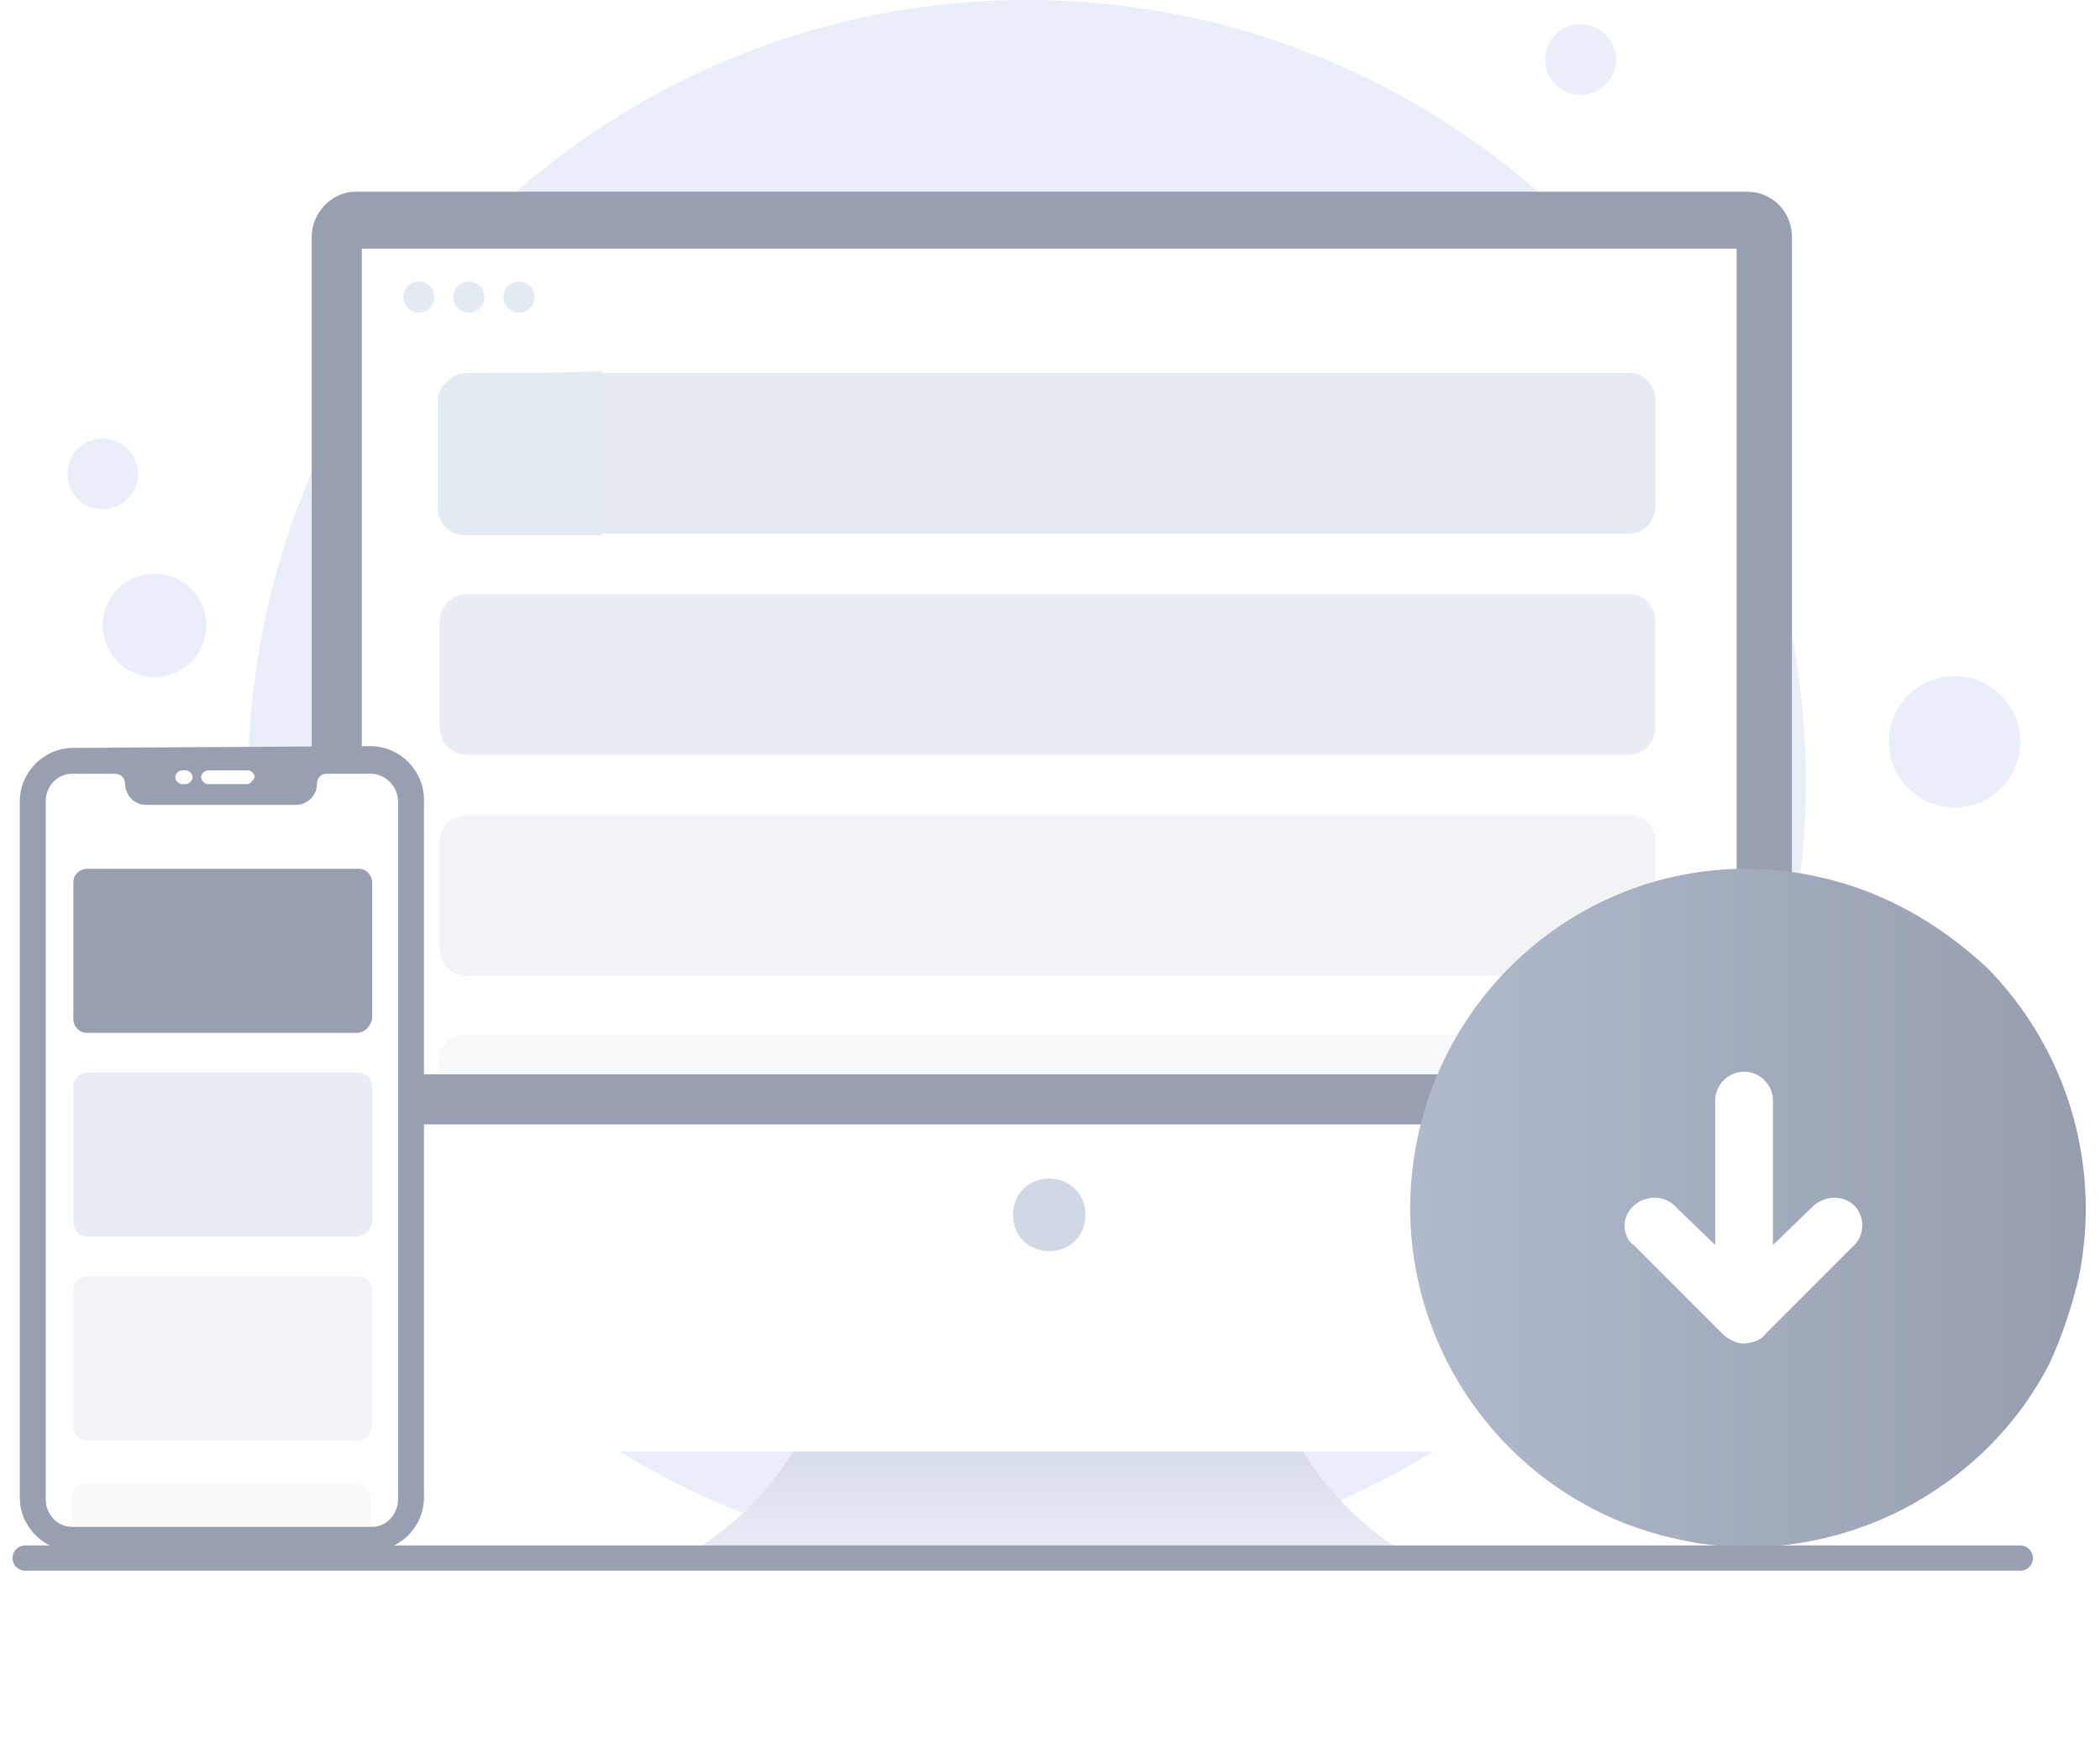 <svg width="106" height="88" viewBox="0 0 106 88" fill="none" xmlns="http://www.w3.org/2000/svg">
<path d="M51.828 79.074C73.536 79.074 91.147 61.376 91.147 39.493C91.147 17.611 73.536 -0 51.828 -0C30.119 -0 12.509 17.698 12.509 39.58C12.509 61.463 30.119 79.074 51.828 79.074Z" fill="#EAEEF9"/>
<path d="M71.182 78.551C65.166 78.725 58.018 78.551 52.874 78.463C47.817 78.638 40.581 78.725 34.566 78.551C40.494 75.15 42.586 68.873 42.848 64.689H62.725C63.248 68.786 65.341 75.15 71.182 78.551Z" fill="url(#paint0_linear_2119_10776)"/>
<g filter="url(#filter0_d_2119_10776)">
<path d="M90.449 11.944V63.992C90.449 65.299 89.403 66.258 88.269 66.258H17.914C16.693 66.258 15.734 65.212 15.734 63.992V11.944C15.734 10.723 16.78 9.677 17.914 9.677H88.182C89.49 9.677 90.449 10.723 90.449 11.944Z" fill="white"/>
</g>
<path d="M90.449 11.944V56.755H15.734V11.944C15.734 10.723 16.78 9.677 17.914 9.677H88.182C89.49 9.677 90.449 10.723 90.449 11.944Z" fill="#989FB0"/>
<path d="M87.572 12.554H18.263V54.227H87.659V12.554H87.572Z" fill="white"/>
<path d="M52.961 63.153C54.007 63.153 54.792 62.368 54.792 61.322C54.792 60.276 54.007 59.491 52.961 59.491C51.915 59.491 51.13 60.276 51.13 61.322C51.13 62.368 51.915 63.153 52.961 63.153Z" fill="#D0D8E6"/>
<path d="M83.561 20.226V25.544C83.561 26.329 82.951 26.939 82.166 26.939H23.58C22.796 26.939 22.185 26.329 22.185 25.544V20.226C22.185 19.441 22.796 18.831 23.58 18.831H82.079C82.951 18.744 83.561 19.441 83.561 20.226Z" fill="#E5E9F1"/>
<path d="M30.38 18.744V27.026H23.493C22.708 27.026 22.098 26.416 22.098 25.631V20.313C22.098 19.529 22.708 18.918 23.493 18.918L30.38 18.744Z" fill="#E3EAF2"/>
<path opacity="0.8" d="M83.561 31.385V36.703C83.561 37.488 82.951 38.098 82.166 38.098H23.58C22.796 38.098 22.185 37.488 22.185 36.703V31.385C22.185 30.601 22.796 29.99 23.58 29.99H82.079C82.951 29.903 83.561 30.601 83.561 31.385Z" fill="#E5E9F1"/>
<path opacity="0.5" d="M83.561 42.545V47.863C83.561 48.647 82.951 49.258 82.166 49.258H23.58C22.796 49.258 22.185 48.647 22.185 47.863V42.545C22.185 41.76 22.796 41.15 23.58 41.15H82.079C82.951 41.062 83.561 41.673 83.561 42.545Z" fill="#E5E9F1"/>
<path opacity="0.3" d="M83.561 53.617V54.227H22.098V53.617C22.098 52.832 22.708 52.222 23.493 52.222H82.079C82.951 52.222 83.561 52.832 83.561 53.617Z" fill="#E5E9F1"/>
<path d="M21.401 75.674C21.401 77.156 20.18 78.376 18.698 78.376H3.703C2.221 78.376 1 77.156 1 75.674V40.452C1 38.97 2.221 37.75 3.703 37.75H18.611C20.093 37.75 21.314 38.97 21.314 40.452L21.401 75.674Z" fill="white"/>
<path d="M18.698 37.663C20.18 37.663 21.401 38.883 21.401 40.365V75.587C21.401 77.069 20.18 78.289 18.698 78.289H3.703C2.221 78.289 1 77.069 1 75.587V40.452C1 38.97 2.221 37.75 3.703 37.75L18.698 37.663Z" fill="#989FB0"/>
<path d="M20.093 40.452V75.674C20.093 76.371 19.57 77.069 18.785 77.069H18.698H3.703H3.616C2.918 77.069 2.308 76.458 2.308 75.674V40.452C2.308 39.668 2.918 39.057 3.616 39.057H5.795C6.144 39.057 6.318 39.319 6.318 39.581C6.318 40.104 6.754 40.627 7.365 40.627H14.95C15.473 40.627 15.996 40.191 15.996 39.581C15.996 39.232 16.257 39.057 16.432 39.057H18.524C19.396 38.97 20.093 39.668 20.093 40.452Z" fill="white"/>
<path d="M12.508 39.58H10.503C10.329 39.58 10.154 39.406 10.154 39.232C10.154 39.057 10.329 38.883 10.503 38.883H12.508C12.683 38.883 12.857 39.057 12.857 39.232C12.77 39.406 12.595 39.58 12.508 39.58Z" fill="white"/>
<path d="M9.37 39.58H9.196C9.021 39.58 8.847 39.406 8.847 39.232C8.847 39.057 9.021 38.883 9.196 38.883H9.37C9.544 38.883 9.719 39.057 9.719 39.232C9.719 39.406 9.544 39.58 9.37 39.58Z" fill="white"/>
<path d="M18.001 52.135H4.401C3.965 52.135 3.703 51.786 3.703 51.437V44.55C3.703 44.114 4.052 43.852 4.401 43.852H18.088C18.524 43.852 18.786 44.201 18.786 44.55V51.437C18.698 51.786 18.437 52.135 18.001 52.135Z" fill="#989FB0"/>
<path opacity="0.8" d="M18.001 62.422H4.401C3.965 62.422 3.703 62.073 3.703 61.725V54.837C3.703 54.401 4.052 54.14 4.401 54.14H18.088C18.524 54.14 18.786 54.489 18.786 54.837V61.725C18.698 62.073 18.437 62.422 18.001 62.422Z" fill="#E5E9F1"/>
<path opacity="0.5" d="M18.001 72.709H4.401C3.965 72.709 3.703 72.361 3.703 72.012V65.125C3.703 64.689 4.052 64.427 4.401 64.427H18.088C18.524 64.427 18.786 64.776 18.786 65.125V72.012C18.698 72.448 18.437 72.709 18.001 72.709Z" fill="#E5E9F1"/>
<path opacity="0.3" d="M18.698 75.586V76.981H18.611H3.703H3.616V75.586C3.616 75.15 3.965 74.889 4.314 74.889H18.001C18.437 74.889 18.698 75.238 18.698 75.586Z" fill="#E5E9F1"/>
<path d="M21.14 15.78C21.575 15.78 21.924 15.431 21.924 14.995C21.924 14.559 21.575 14.211 21.14 14.211C20.704 14.211 20.355 14.559 20.355 14.995C20.355 15.431 20.704 15.78 21.14 15.78Z" fill="#E3EAF2"/>
<path d="M23.667 15.78C24.103 15.78 24.452 15.431 24.452 14.995C24.452 14.559 24.103 14.211 23.667 14.211C23.232 14.211 22.883 14.559 22.883 14.995C22.883 15.431 23.232 15.78 23.667 15.78Z" fill="#E3EAF2"/>
<path d="M26.196 15.78C26.632 15.78 26.981 15.431 26.981 14.995C26.981 14.559 26.632 14.211 26.196 14.211C25.76 14.211 25.412 14.559 25.412 14.995C25.412 15.431 25.76 15.78 26.196 15.78Z" fill="#E3EAF2"/>
<path d="M104.933 64.465C104.584 65.947 104.061 67.516 103.451 68.823C101.794 72.049 99.179 74.578 95.953 76.234C92.64 77.891 88.717 78.588 84.794 77.716C75.552 75.798 69.624 66.731 71.542 57.49C73.46 48.249 82.44 42.233 91.681 44.238C94.994 44.936 97.871 46.592 100.312 48.859C104.41 53.044 106.066 58.885 104.933 64.465Z" fill="url(#paint1_linear_2119_10776)"/>
<path d="M89.094 67.353L93.602 62.845C94.133 62.314 94.133 61.386 93.602 60.856C93.072 60.325 92.144 60.325 91.547 60.856L89.492 62.845V55.552C89.492 54.757 88.829 54.094 88.034 54.094C87.238 54.094 86.575 54.757 86.575 55.552V62.845L84.52 60.856C83.99 60.325 83.061 60.325 82.465 60.856C82.133 61.187 82.001 61.519 82.001 61.85C82.001 62.182 82.133 62.646 82.465 62.845L86.973 67.353C87.172 67.552 87.636 67.817 87.967 67.817C88.299 67.817 88.895 67.684 89.094 67.353Z" fill="white"/>
<path d="M1.271 78.645L101.975 78.645" stroke="#989FB0" stroke-width="1.275" stroke-miterlimit="10" stroke-linecap="round" stroke-linejoin="round"/>
<path d="M7.798 34.183C9.242 34.183 10.412 33.013 10.412 31.57C10.412 30.127 9.242 28.956 7.798 28.956C6.355 28.956 5.185 30.127 5.185 31.57C5.185 33.013 6.355 34.183 7.798 34.183Z" fill="#EAEEF9"/>
<path d="M5.184 25.705C6.17 25.705 6.969 24.906 6.969 23.921C6.969 22.935 6.17 22.136 5.184 22.136C4.199 22.136 3.4 22.935 3.4 23.921C3.4 24.906 4.199 25.705 5.184 25.705Z" fill="#EAEEF9"/>
<path d="M79.779 4.79C80.765 4.79 81.564 3.991 81.564 3.005C81.564 2.019 80.765 1.22 79.779 1.22C78.793 1.22 77.994 2.019 77.994 3.005C77.994 3.991 78.793 4.79 79.779 4.79Z" fill="#EAEEF9"/>
<path d="M98.66 40.757C100.491 40.757 101.975 39.273 101.975 37.443C101.975 35.612 100.491 34.128 98.66 34.128C96.829 34.128 95.345 35.612 95.345 37.443C95.345 39.273 96.829 40.757 98.66 40.757Z" fill="#EAEEF9"/>
<defs>
<filter id="filter0_d_2119_10776" x="1.711" y="2.666" width="102.761" height="84.628" filterUnits="userSpaceOnUse" color-interpolation-filters="sRGB">
<feFlood flood-opacity="0" result="BackgroundImageFix"/>
<feColorMatrix in="SourceAlpha" type="matrix" values="0 0 0 0 0 0 0 0 0 0 0 0 0 0 0 0 0 0 127 0" result="hardAlpha"/>
<feOffset dy="7.012"/>
<feGaussianBlur stdDeviation="7.012"/>
<feColorMatrix type="matrix" values="0 0 0 0 0.398 0 0 0 0 0.477 0 0 0 0 0.575 0 0 0 0.27 0"/>
<feBlend mode="normal" in2="BackgroundImageFix" result="effect1_dropShadow_2119_10776"/>
<feBlend mode="normal" in="SourceGraphic" in2="effect1_dropShadow_2119_10776" result="shape"/>
</filter>
<linearGradient id="paint0_linear_2119_10776" x1="52.881" y1="78.164" x2="52.881" y2="65.749" gradientUnits="userSpaceOnUse">
<stop stop-color="#E8ECF5"/>
<stop offset="0.991" stop-color="#BDC4D7"/>
</linearGradient>
<linearGradient id="paint1_linear_2119_10776" x1="71.166" y1="60.977" x2="105.287" y2="60.977" gradientUnits="userSpaceOnUse">
<stop stop-color="#B0BACC"/>
<stop offset="1" stop-color="#969EAE"/>
</linearGradient>
</defs>
</svg>
